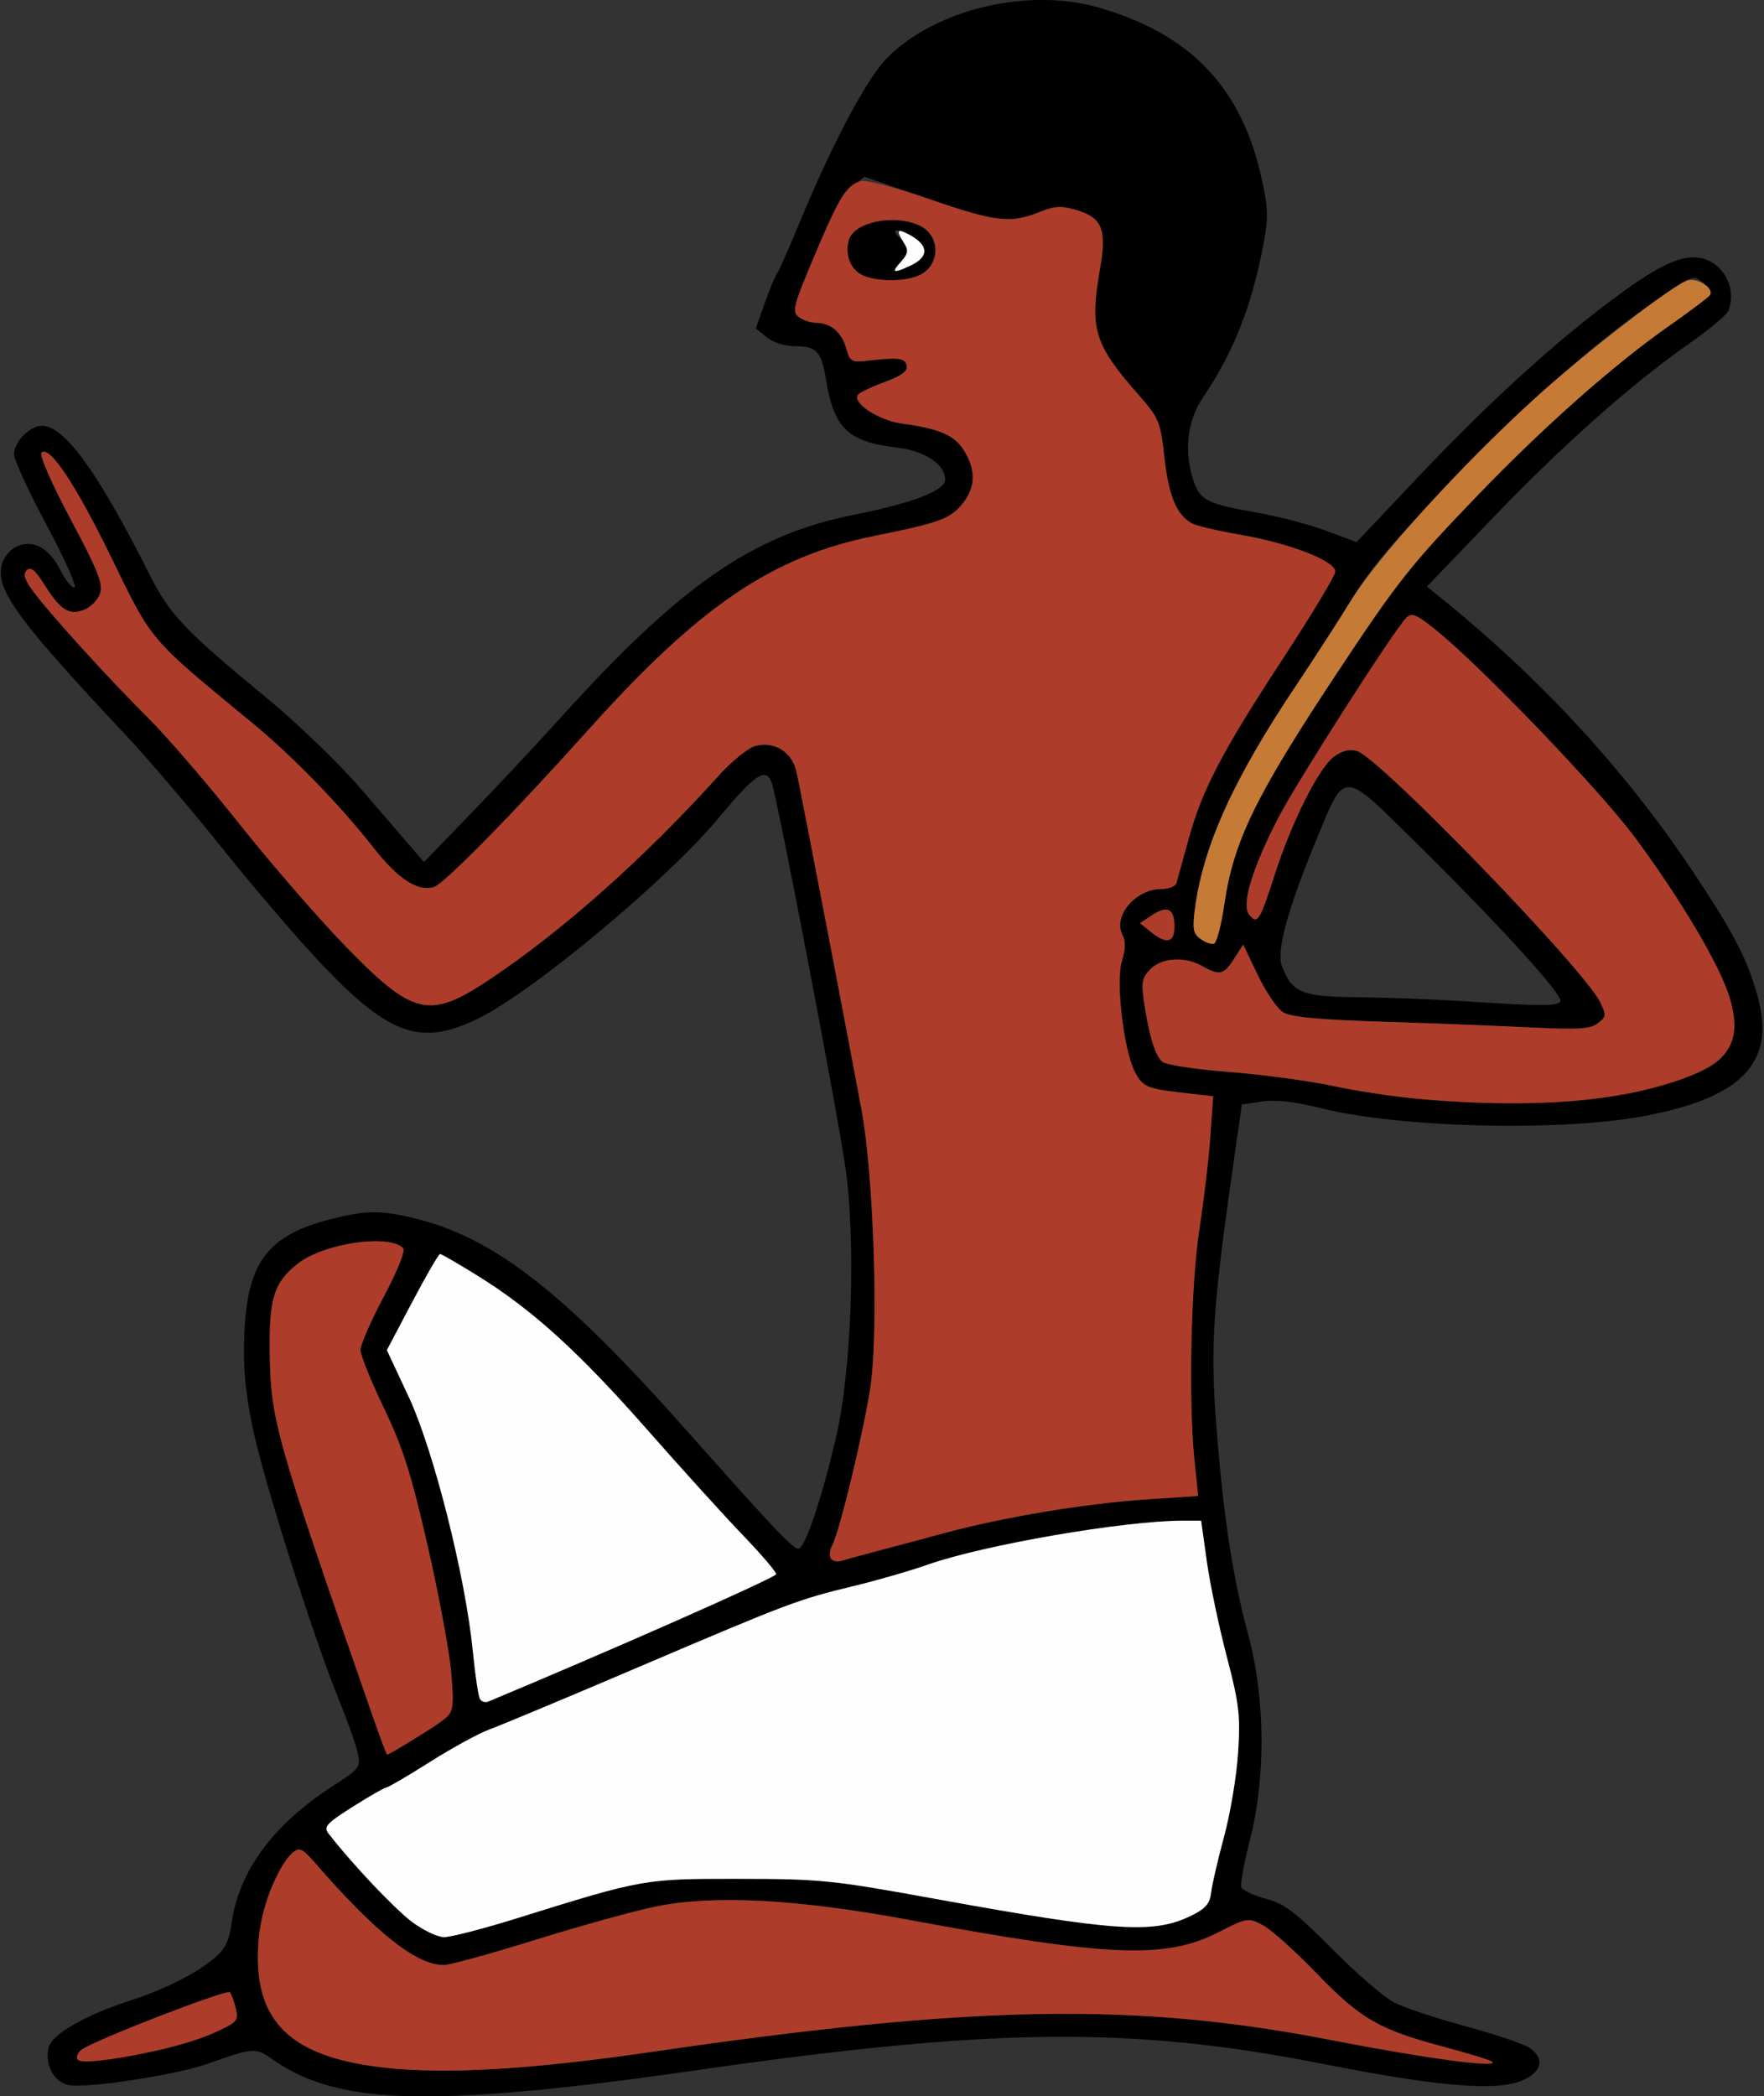 <?xml version="1.0" encoding="UTF-8" standalone="no"?>
<!DOCTYPE svg PUBLIC "-//W3C//DTD SVG 1.1//EN"
"http://www.w3.org/Graphics/SVG/1.1/DTD/svg11.dtd">
<svg width="505px" height="600px"
xmlns="http://www.w3.org/2000/svg" version="1.1">
<rect width="100%" height="100%" fill="#333333" stroke="none"/>
<g transform="translate(0000, 0000) scale(1, 1)">
<path fill="#000000" stroke="none" d="
M 98.28 598.00
C 89.84 596.17 83.87 593.60 77.29 588.96
C 73.20 586.10 72.00 586.21 59.93 590.56
C 50.62 593.92 24.19 597.96 19.41 596.77
C 15.28 595.73 12.74 590.76 13.92 586.04
C 14.87 582.24 24.43 576.76 37.51 572.54
C 47.06 569.46 56.18 564.86 61.31 560.54
C 64.44 557.91 65.60 555.60 66.29 550.54
C 68.37 535.47 78.36 522.03 95.74 510.91
C 102.93 506.30 103.26 505.83 102.42 501.80
C 101.92 499.46 99.54 492.72 97.14 486.83
C 89.68 468.55 75.31 423.24 72.29 408.48
C 70.15 398.04 69.56 391.15 69.95 381.70
C 70.81 361.30 76.63 353.56 94.62 348.98
C 104.96 346.34 109.37 346.34 119.70 348.98
C 142.02 354.68 161.99 370.42 196.90 409.82
C 220.94 436.94 226.96 443.30 228.56 443.30
C 230.40 443.30 235.09 429.50 239.25 411.83
C 243.86 392.28 245.13 354.95 241.92 333.48
C 239.13 314.87 222.43 227.85 220.90 223.94
C 219.17 219.55 216.12 221.60 205.76 234.09
C 191.23 251.61 152.81 283.69 137.05 291.46
C 120.66 299.53 111.72 296.52 92.57 276.50
C 85.89 269.50 73.08 254.61 64.11 243.39
C 55.15 232.17 42.62 217.47 36.29 210.72
C 4.73 177.09 -1.31 168.79 0.52 161.50
C 1.02 159.55 2.91 157.27 4.73 156.44
C 9.48 154.27 14.02 156.75 17.41 163.39
C 18.94 166.39 20.72 168.52 21.35 168.13
C 21.99 167.73 18.35 159.64 13.26 150.13
C 8.18 140.62 4.02 131.58 4.02 130.04
C 4.02 126.50 8.55 121.87 12.02 121.87
C 18.45 121.87 28.08 135.16 42.61 164.06
C 48.60 175.97 52.64 180.25 76.51 199.92
C 85.09 206.97 97.14 218.60 103.30 225.78
C 109.48 232.94 116.07 240.60 117.96 242.79
L 121.37 246.76
L 134.81 232.86
C 142.20 225.23 153.70 212.95 160.35 205.58
C 194.94 167.33 215.38 153.17 244.46 147.35
C 261.37 143.97 270.58 140.41 270.58 137.29
C 270.58 132.90 264.76 129.04 256.68 128.09
C 242.72 126.46 238.69 122.54 236.43 108.48
C 235.15 100.59 233.77 99.11 227.71 99.11
C 224.75 99.11 221.36 98.06 219.52 96.56
L 216.37 94.02
L 218.89 86.85
C 220.28 82.92 221.87 79.08 222.41 78.35
C 222.96 77.61 225.64 71.58 228.38 64.96
C 238.06 41.45 248.16 22.35 253.99 16.53
C 267.94 2.57 294.29 -3.67 314.59 2.18
C 340.79 9.72 355.39 25.00 361.14 50.88
C 363.04 59.41 363.13 62.22 361.75 69.63
C 358.40 87.56 353.21 100.74 344.34 113.84
C 339.85 120.46 338.86 129.56 341.73 137.77
C 343.61 143.21 345.72 144.25 359.59 146.68
C 365.86 147.78 374.91 150.13 379.67 151.93
L 388.34 155.18
L 406.61 135.88
C 425.85 115.58 444.07 98.92 460.81 86.33
C 473.23 77.00 479.58 73.66 484.92 73.66
C 492.35 73.66 497.58 81.74 494.82 88.94
C 494.38 90.09 489.22 94.39 483.38 98.49
C 466.94 110.01 447.16 127.59 426.96 148.66
L 408.51 167.88
L 413.56 171.99
C 442.69 195.74 466.70 222.12 486.19 251.79
C 496.68 267.74 500.31 274.86 503.12 284.99
C 508.43 304.03 499.01 314.08 470.84 319.43
C 446.97 323.96 400.69 322.85 378.19 317.20
C 370.63 315.31 365.25 314.69 361.31 315.28
L 355.52 316.15
L 353.94 327.16
C 347.08 374.72 346.39 384.66 348.25 408.48
C 350.24 434.16 352.91 451.53 357.36 467.97
C 362.25 486.07 362.42 508.94 357.81 526.77
C 356.13 533.26 355.03 539.29 355.36 540.17
C 355.71 541.04 358.87 542.54 362.41 543.48
C 367.77 544.92 370.90 547.30 381.40 557.88
C 388.33 564.86 396.32 571.75 399.18 573.21
C 402.03 574.66 411.18 577.70 419.51 579.96
C 427.86 582.23 436.03 584.96 437.69 586.04
C 442.38 589.10 441.53 593.09 435.68 595.54
C 428.27 598.65 411.61 597.24 378.82 590.77
C 323.79 579.92 284.35 580.33 198.92 592.63
C 145.70 600.31 116.14 601.89 98.28 598.00
M 186.72 587.29
C 278.73 573.84 325.26 573.04 381.09 583.93
C 407.70 589.11 428.87 591.98 427.23 590.18
C 426.83 589.73 420.49 587.77 413.16 585.82
C 394.74 580.93 389.45 577.85 376.74 564.66
C 370.66 558.35 363.77 552.20 361.43 551.00
C 357.29 548.85 356.97 548.91 348.77 553.11
C 333.76 560.81 317.21 560.14 260.54 549.59
C 228.38 543.59 204.33 542.30 187.77 545.71
C 181.64 546.95 166.14 551.25 153.32 555.24
C 140.52 559.23 128.66 562.49 126.97 562.47
C 119.07 562.39 107.52 553.19 90.06 533.08
C 85.18 527.45 83.57 528.28 78.21 539.25
C 74.04 547.79 72.58 561.54 74.92 570.21
C 81.08 593.00 113.66 597.96 186.72 587.29
M 43.55 587.25
C 48.71 586.30 56.41 583.98 60.67 582.11
C 67.94 578.88 68.34 578.46 67.51 574.94
C 67.03 572.89 66.25 570.79 65.80 570.27
C 64.91 569.28 26.25 584.28 23.23 586.78
C 22.26 587.58 21.79 588.79 22.20 589.45
C 22.96 590.67 27.43 590.21 43.55 587.25
M 147.95 549.08
C 184.13 537.79 184.41 537.74 211.64 537.78
C 234.86 537.80 238.38 538.17 267.23 543.42
C 319.24 552.87 330.19 553.61 340.95 548.36
C 345.13 546.32 346.36 544.90 346.72 541.74
C 346.96 539.53 348.64 532.30 350.43 525.67
C 352.23 519.04 354.04 508.19 354.45 501.56
C 355.13 490.96 354.73 487.65 351.16 474.00
C 348.93 465.47 346.37 453.27 345.48 446.88
L 343.86 435.27
L 338.64 435.27
C 321.85 435.27 281.88 442.15 265.69 447.82
C 260.64 449.60 251.09 452.36 244.46 453.96
C 228.40 457.85 226.27 458.65 182.84 477.16
C 162.22 485.96 142.98 494.00 140.10 495.03
C 137.22 496.06 129.61 500.21 123.21 504.25
C 116.81 508.30 111.15 511.61 110.67 511.61
C 110.18 511.61 105.85 514.08 101.05 517.11
C 93.45 521.92 92.56 522.90 94.05 524.81
C 107.15 541.70 121.40 554.46 127.15 554.46
C 129.09 554.46 138.45 552.04 147.95 549.08
M 118.19 497.99
C 130.46 490.61 130.19 491.08 129.18 478.86
C 128.69 472.93 125.65 456.56 122.43 442.50
C 117.65 421.63 115.33 414.33 109.88 402.99
C 106.20 395.33 103.18 387.86 103.18 386.38
C 103.20 384.91 106.21 378.03 109.89 371.08
C 113.89 363.58 116.11 357.96 115.39 357.24
C 111.27 353.13 92.65 355.88 85.25 361.70
C 78.46 367.03 77.01 371.62 77.22 387.05
C 77.50 406.61 78.71 410.85 106.91 491.84
C 108.89 497.54 110.66 502.22 110.82 502.22
C 110.99 502.23 114.31 500.32 118.19 497.99
M 169.45 474.40
C 197.30 462.54 220.93 451.87 222.17 450.63
C 222.52 450.28 218.33 445.33 212.85 439.62
C 207.37 433.92 194.94 420.20 185.22 409.15
C 165.75 387.01 152.45 374.93 136.94 365.29
C 131.31 361.79 126.38 358.93 125.98 358.94
C 125.58 358.94 121.99 365.14 118.00 372.71
L 110.75 386.45
L 117.01 399.82
C 124.12 415.04 133.24 451.18 135.35 472.51
C 136.66 485.81 137.34 488.06 139.78 487.04
C 140.62 486.68 153.98 481.00 169.45 474.40
M 250.49 444.12
C 254.55 443.06 263.59 440.64 270.58 438.75
C 287.56 434.18 310.86 430.31 328.56 429.15
L 343.00 428.20
L 341.95 418.00
C 340.20 400.89 340.92 367.47 343.39 351.63
C 344.63 343.57 346.04 331.75 346.48 325.38
L 347.31 313.78
L 338.99 312.84
C 328.29 311.62 327.12 311.13 324.85 306.72
C 321.67 300.58 319.38 280.93 321.16 275.12
C 322.22 271.70 322.28 269.33 321.35 267.60
C 318.50 262.29 325.09 254.46 332.43 254.46
C 334.56 254.46 336.51 253.71 336.78 252.79
C 337.05 251.87 338.58 246.29 340.20 240.40
C 344.12 226.06 349.78 215.22 367.34 188.40
C 375.45 176.01 382.17 164.88 382.26 163.67
C 382.50 160.65 369.37 155.53 354.99 153.05
C 348.72 151.97 342.54 150.52 341.26 149.83
C 336.88 147.48 334.59 142.03 333.35 131.04
C 332.19 120.59 331.84 119.75 325.80 112.86
C 313.17 98.45 311.89 94.21 314.95 76.66
C 316.86 65.68 315.50 62.33 308.25 60.16
C 303.80 58.82 302.02 58.93 297.44 60.75
C 289.22 64.04 284.98 63.52 265.41 56.77
L 247.49 50.61
L 244.03 53.18
C 241.76 54.88 238.17 61.46 233.52 72.42
C 227.10 87.56 226.66 89.21 228.68 90.74
C 229.92 91.66 232.19 92.41 233.75 92.41
C 237.82 92.41 241.01 95.16 242.28 99.78
C 243.27 103.39 243.83 103.74 247.95 103.29
C 257.32 102.21 259.12 102.43 259.57 104.67
C 259.88 106.23 258.17 107.54 253.57 109.23
C 250.04 110.53 246.54 112.15 245.80 112.81
C 243.43 114.96 251.27 120.29 258.17 121.23
C 269.02 122.69 273.32 124.58 276.04 129.04
C 279.40 134.54 279.30 139.39 275.77 143.89
C 272.12 148.53 269.31 149.57 250.25 153.42
C 221.13 159.28 200.27 173.42 168.42 208.93
C 147.00 232.81 127.19 252.96 124.24 253.90
C 119.73 255.33 113.99 251.65 107.14 242.92
C 97.05 230.08 83.80 216.47 71.74 206.54
C 42.61 182.56 43.60 183.72 32.12 160.11
C 21.73 138.75 14.13 127.30 11.87 129.56
C 11.20 130.23 14.79 138.42 20.25 148.67
C 28.26 163.74 29.60 167.16 28.60 170.01
C 27.94 171.87 25.80 173.96 23.83 174.64
C 19.57 176.14 17.25 174.59 12.43 166.94
C 10.03 163.14 8.75 162.15 7.66 163.23
C 6.58 164.32 7.03 165.88 9.36 169.07
C 13.96 175.37 31.25 194.42 42.40 205.46
C 47.66 210.68 59.38 224.29 68.45 235.71
C 77.53 247.14 91.22 262.93 98.90 270.82
C 118.33 290.81 122.87 291.87 140.10 280.39
C 161.05 266.42 184.45 245.61 205.75 222.01
C 209.60 217.74 214.23 214.02 216.37 213.48
C 221.85 212.12 226.82 215.32 228.05 221.02
C 229.57 228.01 243.63 301.23 246.71 318.08
C 250.14 336.91 251.54 380.54 249.23 396.67
C 247.48 408.82 240.42 438.27 238.29 442.23
C 236.63 445.33 237.97 447.64 240.89 446.75
C 242.12 446.37 246.43 445.19 250.49 444.12
M 454.77 314.71
C 468.38 313.19 483.46 309.08 489.90 305.14
C 496.09 301.35 497.87 294.67 495.15 285.52
C 492.46 276.48 481.21 257.46 468.06 239.73
C 457.86 225.99 423.65 190.37 410.83 180.15
C 405.30 175.73 404.13 175.27 402.54 176.91
C 398.95 180.56 371.24 223.87 365.96 234.09
C 358.44 248.62 355.32 259.03 357.64 261.82
C 360.01 264.67 360.63 263.72 364.89 250.45
C 369.79 235.19 377.61 219.64 381.94 216.54
C 384.35 214.81 386.44 214.31 388.53 214.98
C 395.16 217.08 453.40 277.25 458.09 286.83
C 459.91 290.58 459.87 291.04 457.42 292.90
C 455.25 294.55 451.85 294.76 438.69 294.11
C 429.85 293.67 410.87 292.93 396.50 292.47
C 377.29 291.87 369.56 291.13 367.30 289.73
C 365.61 288.67 362.35 283.88 360.06 279.08
L 355.90 270.36
L 353.29 274.46
C 350.39 279.04 349.12 279.33 344.26 276.56
C 339.29 273.72 332.67 274.08 329.39 277.37
C 327.02 279.74 326.72 281.14 327.47 286.41
C 328.85 296.09 330.70 302.22 332.78 303.94
C 333.81 304.79 342.40 306.09 351.85 306.82
C 361.31 307.55 374.76 309.36 381.76 310.86
C 403.65 315.54 433.30 317.10 454.77 314.71
M 446.70 286.65
C 447.71 285.03 429.37 264.87 405.35 241.19
C 383.91 220.06 385.23 220.07 376.66 240.83
C 368.66 260.21 365.38 272.22 366.96 276.38
C 369.94 284.22 372.44 285.25 388.80 285.44
C 397.09 285.54 410.50 286.03 418.60 286.55
C 441.71 288.03 445.85 288.04 446.70 286.65
M 350.47 259.04
C 353.11 240.82 359.33 228.03 382.63 192.83
C 400.14 166.38 403.76 161.81 422.77 142.04
C 442.04 122.01 462.00 104.36 478.14 93.05
C 484.05 88.90 489.18 85.04 489.54 84.46
C 489.90 83.87 489.01 82.31 487.53 80.99
C 484.95 78.64 484.63 78.74 475.85 84.75
C 457.61 97.26 443.49 109.55 419.48 133.85
C 400.34 153.21 393.26 161.37 387.46 170.76
C 383.36 177.39 375.98 188.84 371.05 196.21
C 353.15 222.94 344.49 242.04 342.10 260.00
C 341.32 265.86 341.56 267.21 343.67 268.75
C 345.03 269.76 346.78 270.36 347.54 270.11
C 348.30 269.85 349.62 264.87 350.47 259.04
M 336.22 265.26
C 336.22 260.10 334.24 259.06 329.88 261.91
L 326.35 264.23
L 329.43 266.71
C 333.93 270.36 336.22 269.87 336.22 265.26"/>
<path fill="#000000" stroke="none" d="
M 246.78 78.71
C 243.43 77.10 241.76 72.60 243.03 68.60
C 244.65 63.50 255.93 61.21 263.19 64.51
C 269.35 67.33 269.32 75.99 263.12 78.82
C 258.94 80.72 250.84 80.67 246.78 78.71
M 260.40 76.15
C 266.12 73.55 266.00 70.18 260.08 67.06
C 256.37 65.10 254.92 65.88 257.83 68.28
C 260.44 70.45 260.40 72.19 257.66 75.23
C 255.09 78.07 255.74 78.28 260.40 76.15"/>
<path fill="#ae3c2a" stroke="none" d="
M 111.01 591.91
C 82.84 588.98 72.37 578.68 74.01 555.52
C 74.66 546.32 79.54 533.83 83.91 530.21
C 85.73 528.68 86.60 529.10 90.06 533.08
C 107.52 553.19 119.07 562.39 126.97 562.47
C 128.66 562.49 140.52 559.23 153.32 555.24
C 166.14 551.25 181.64 546.95 187.77 545.71
C 204.33 542.30 228.38 543.59 260.54 549.59
C 317.21 560.14 333.76 560.81 348.77 553.11
C 356.97 548.91 357.29 548.85 361.43 551.00
C 363.77 552.20 370.66 558.35 376.74 564.66
C 389.45 577.85 394.74 580.93 413.16 585.82
C 420.49 587.77 426.83 589.73 427.23 590.18
C 428.87 591.98 407.70 589.11 381.09 583.93
C 325.26 573.04 278.73 573.84 186.72 587.29
C 152.54 592.29 128.59 593.75 111.01 591.91"/>
<path fill="#ae3c2a" stroke="none" d="
M 22.20 589.45
C 21.79 588.79 22.26 587.58 23.23 586.78
C 26.25 584.28 64.91 569.28 65.80 570.27
C 66.25 570.79 67.03 572.89 67.51 574.94
C 68.34 578.46 67.94 578.88 60.67 582.11
C 50.42 586.63 23.62 591.75 22.20 589.45"/>
<path fill="#ae3c2a" stroke="none" d="
M 106.91 491.84
C 78.71 410.85 77.50 406.61 77.22 387.05
C 77.01 371.62 78.46 367.03 85.25 361.70
C 92.65 355.88 111.27 353.13 115.39 357.24
C 116.11 357.96 113.89 363.58 109.89 371.08
C 106.21 378.03 103.20 384.91 103.18 386.38
C 103.18 387.86 106.20 395.33 109.88 402.99
C 115.33 414.33 117.65 421.63 122.43 442.50
C 125.65 456.56 128.69 472.93 129.18 478.86
C 129.96 488.26 129.76 489.90 127.66 491.69
C 125.47 493.55 111.58 502.25 110.82 502.22
C 110.66 502.22 108.89 497.54 106.91 491.84"/>
<path fill="#ae3c2a" stroke="none" d="
M 237.82 446.06
C 237.35 445.31 237.56 443.58 238.29 442.23
C 240.42 438.27 247.48 408.82 249.23 396.67
C 251.54 380.54 250.14 336.91 246.71 318.08
C 243.63 301.23 229.57 228.01 228.05 221.02
C 226.82 215.32 221.85 212.12 216.37 213.48
C 214.23 214.02 209.60 217.74 205.75 222.01
C 184.45 245.61 161.05 266.42 140.10 280.39
C 122.87 291.87 118.33 290.81 98.90 270.82
C 91.22 262.93 77.53 247.14 68.45 235.71
C 59.38 224.29 47.66 210.68 42.40 205.46
C 31.25 194.42 13.96 175.37 9.36 169.07
C 7.03 165.88 6.58 164.32 7.66 163.23
C 8.75 162.15 10.03 163.14 12.43 166.94
C 17.25 174.59 19.57 176.14 23.83 174.64
C 25.80 173.96 27.94 171.87 28.60 170.01
C 29.60 167.16 28.26 163.74 20.25 148.67
C 14.79 138.42 11.20 130.23 11.87 129.56
C 14.13 127.30 21.73 138.75 32.12 160.11
C 43.60 183.72 42.61 182.56 71.74 206.54
C 83.80 216.47 97.05 230.08 107.14 242.92
C 113.99 251.65 119.73 255.33 124.24 253.90
C 127.19 252.96 147.00 232.81 168.42 208.93
C 200.27 173.42 221.13 159.28 250.25 153.42
C 269.31 149.57 272.12 148.53 275.77 143.89
C 279.30 139.39 279.40 134.54 276.04 129.04
C 273.32 124.58 269.02 122.69 258.17 121.23
C 251.27 120.29 243.43 114.96 245.80 112.81
C 246.54 112.15 250.04 110.53 253.57 109.23
C 258.17 107.54 259.88 106.23 259.57 104.67
C 259.12 102.43 257.32 102.21 247.95 103.29
C 243.83 103.74 243.27 103.39 242.28 99.78
C 241.01 95.16 237.82 92.41 233.75 92.41
C 232.19 92.41 229.92 91.66 228.70 90.74
C 226.67 89.21 227.09 87.62 233.25 72.99
C 240.40 56.04 242.36 52.92 246.55 51.82
C 247.99 51.46 256.81 53.80 266.19 57.04
C 284.85 63.51 289.24 64.03 297.44 60.75
C 302.02 58.93 303.80 58.82 308.25 60.16
C 315.50 62.33 316.86 65.68 314.95 76.66
C 311.89 94.21 313.17 98.45 325.80 112.86
C 331.84 119.75 332.19 120.59 333.35 131.04
C 334.59 142.03 336.88 147.48 341.26 149.83
C 342.54 150.52 348.72 151.97 354.99 153.05
C 369.37 155.53 382.50 160.65 382.26 163.67
C 382.17 164.88 375.45 176.01 367.34 188.40
C 349.78 215.22 344.12 226.06 340.20 240.40
C 338.58 246.29 337.05 251.87 336.78 252.79
C 336.51 253.71 334.56 254.46 332.43 254.46
C 325.09 254.46 318.50 262.29 321.35 267.60
C 322.28 269.33 322.22 271.70 321.16 275.12
C 319.38 280.93 321.67 300.58 324.85 306.72
C 327.12 311.13 328.29 311.62 338.99 312.84
L 347.31 313.78
L 346.48 325.38
C 346.04 331.75 344.63 343.57 343.39 351.63
C 340.92 367.47 340.20 400.89 341.95 418.00
L 343.00 428.20
L 328.56 429.15
C 310.86 430.31 287.56 434.18 270.58 438.75
C 263.59 440.64 254.55 443.06 250.49 444.12
C 246.43 445.19 242.12 446.37 240.89 446.75
C 239.67 447.12 238.27 446.81 237.82 446.06
M 263.12 78.82
C 269.32 75.99 269.35 67.33 263.19 64.51
C 255.93 61.21 244.65 63.50 243.03 68.60
C 241.76 72.60 243.43 77.10 246.78 78.71
C 250.84 80.67 258.94 80.72 263.12 78.82"/>
<path fill="#ae3c2a" stroke="none" d="
M 407.21 314.64
C 400.21 314.06 388.77 312.36 381.76 310.86
C 374.76 309.36 361.31 307.55 351.85 306.82
C 342.40 306.09 333.81 304.79 332.78 303.94
C 330.70 302.22 328.85 296.09 327.47 286.41
C 326.72 281.14 327.02 279.74 329.39 277.37
C 332.67 274.08 339.29 273.72 344.26 276.56
C 349.12 279.33 350.39 279.04 353.29 274.46
L 355.90 270.36
L 360.06 279.08
C 362.35 283.88 365.61 288.67 367.30 289.73
C 369.56 291.13 377.29 291.87 396.50 292.47
C 410.87 292.93 429.85 293.67 438.69 294.11
C 451.85 294.76 455.25 294.55 457.42 292.90
C 459.87 291.04 459.91 290.58 458.09 286.83
C 453.40 277.25 395.16 217.08 388.53 214.98
C 386.44 214.31 384.35 214.81 381.94 216.54
C 377.61 219.64 369.79 235.19 364.89 250.45
C 360.63 263.72 360.01 264.67 357.64 261.82
C 355.32 259.03 358.44 248.62 365.96 234.09
C 371.24 223.87 398.95 180.56 402.54 176.91
C 404.13 175.27 405.30 175.73 410.83 180.15
C 423.65 190.37 457.86 225.99 468.06 239.73
C 481.21 257.46 492.46 276.48 495.15 285.52
C 499.20 299.14 494.71 305.08 476.20 310.58
C 459.03 315.68 435.96 317.04 407.21 314.64"/>
<path fill="#ae3c2a" stroke="none" d="
M 329.43 266.71
L 326.35 264.23
L 329.88 261.91
C 334.24 259.06 336.22 260.10 336.22 265.26
C 336.22 269.87 333.93 270.36 329.43 266.71"/>
<path fill="#fefefe" stroke="none" d="
M 117.73 549.95
C 112.79 546.17 100.46 533.09 94.05 524.81
C 92.56 522.90 93.45 521.92 101.05 517.11
C 105.85 514.08 110.18 511.61 110.67 511.61
C 111.15 511.61 116.81 508.30 123.21 504.25
C 129.61 500.21 137.22 496.06 140.10 495.03
C 142.98 494.00 162.22 485.96 182.84 477.16
C 226.27 458.65 228.40 457.85 244.46 453.96
C 251.09 452.36 260.64 449.60 265.69 447.82
C 281.88 442.15 321.85 435.27 338.64 435.27
L 343.86 435.27
L 345.48 446.88
C 346.37 453.27 348.93 465.47 351.16 474.00
C 354.73 487.65 355.13 490.96 354.45 501.56
C 354.04 508.19 352.23 519.04 350.43 525.67
C 348.64 532.30 346.96 539.53 346.72 541.74
C 346.36 544.90 345.13 546.32 340.95 548.36
C 330.19 553.61 319.24 552.87 267.23 543.42
C 238.38 538.17 234.86 537.80 211.64 537.78
C 184.41 537.74 184.13 537.79 147.95 549.08
C 138.45 552.04 129.09 554.46 127.15 554.46
C 125.21 554.46 120.99 552.44 117.73 549.95"/>
<path fill="#fefefe" stroke="none" d="
M 137.41 486.33
C 136.95 485.60 136.03 479.38 135.35 472.51
C 133.24 451.18 124.12 415.04 117.01 399.82
L 110.75 386.45
L 118.00 372.71
C 121.99 365.14 125.58 358.94 125.98 358.94
C 126.38 358.93 131.31 361.79 136.94 365.29
C 152.45 374.93 165.75 387.01 185.22 409.15
C 194.94 420.20 207.37 433.92 212.85 439.62
C 218.33 445.33 222.52 450.28 222.17 450.63
C 220.62 452.20 173.86 472.85 139.78 487.04
C 138.94 487.39 137.86 487.07 137.41 486.33"/>
<path fill="#fefefe" stroke="none" d="
M 257.93 74.92
C 259.97 72.66 260.14 71.72 258.81 69.59
C 256.48 65.87 256.79 65.32 260.20 67.11
C 266.00 70.18 266.08 73.57 260.40 76.15
C 255.63 78.33 255.09 78.05 257.93 74.92"/>
<path fill="#c57a36" stroke="none" d="
M 343.67 268.75
C 341.56 267.21 341.32 265.86 342.10 260.00
C 344.49 242.04 353.14 222.95 371.05 196.21
C 375.98 188.84 383.13 177.78 386.93 171.62
C 394.69 159.09 419.10 132.35 440.03 113.44
C 453.99 100.82 478.20 82.14 482.87 80.34
C 485.70 79.27 490.81 82.41 489.54 84.46
C 489.18 85.04 484.05 88.90 478.14 93.05
C 462.00 104.36 442.04 122.01 422.77 142.04
C 403.76 161.81 400.14 166.38 382.63 192.83
C 359.33 228.03 353.11 240.82 350.47 259.04
C 349.62 264.87 348.30 269.85 347.54 270.11
C 346.78 270.36 345.03 269.76 343.67 268.75"/>
</g>
</svg>
